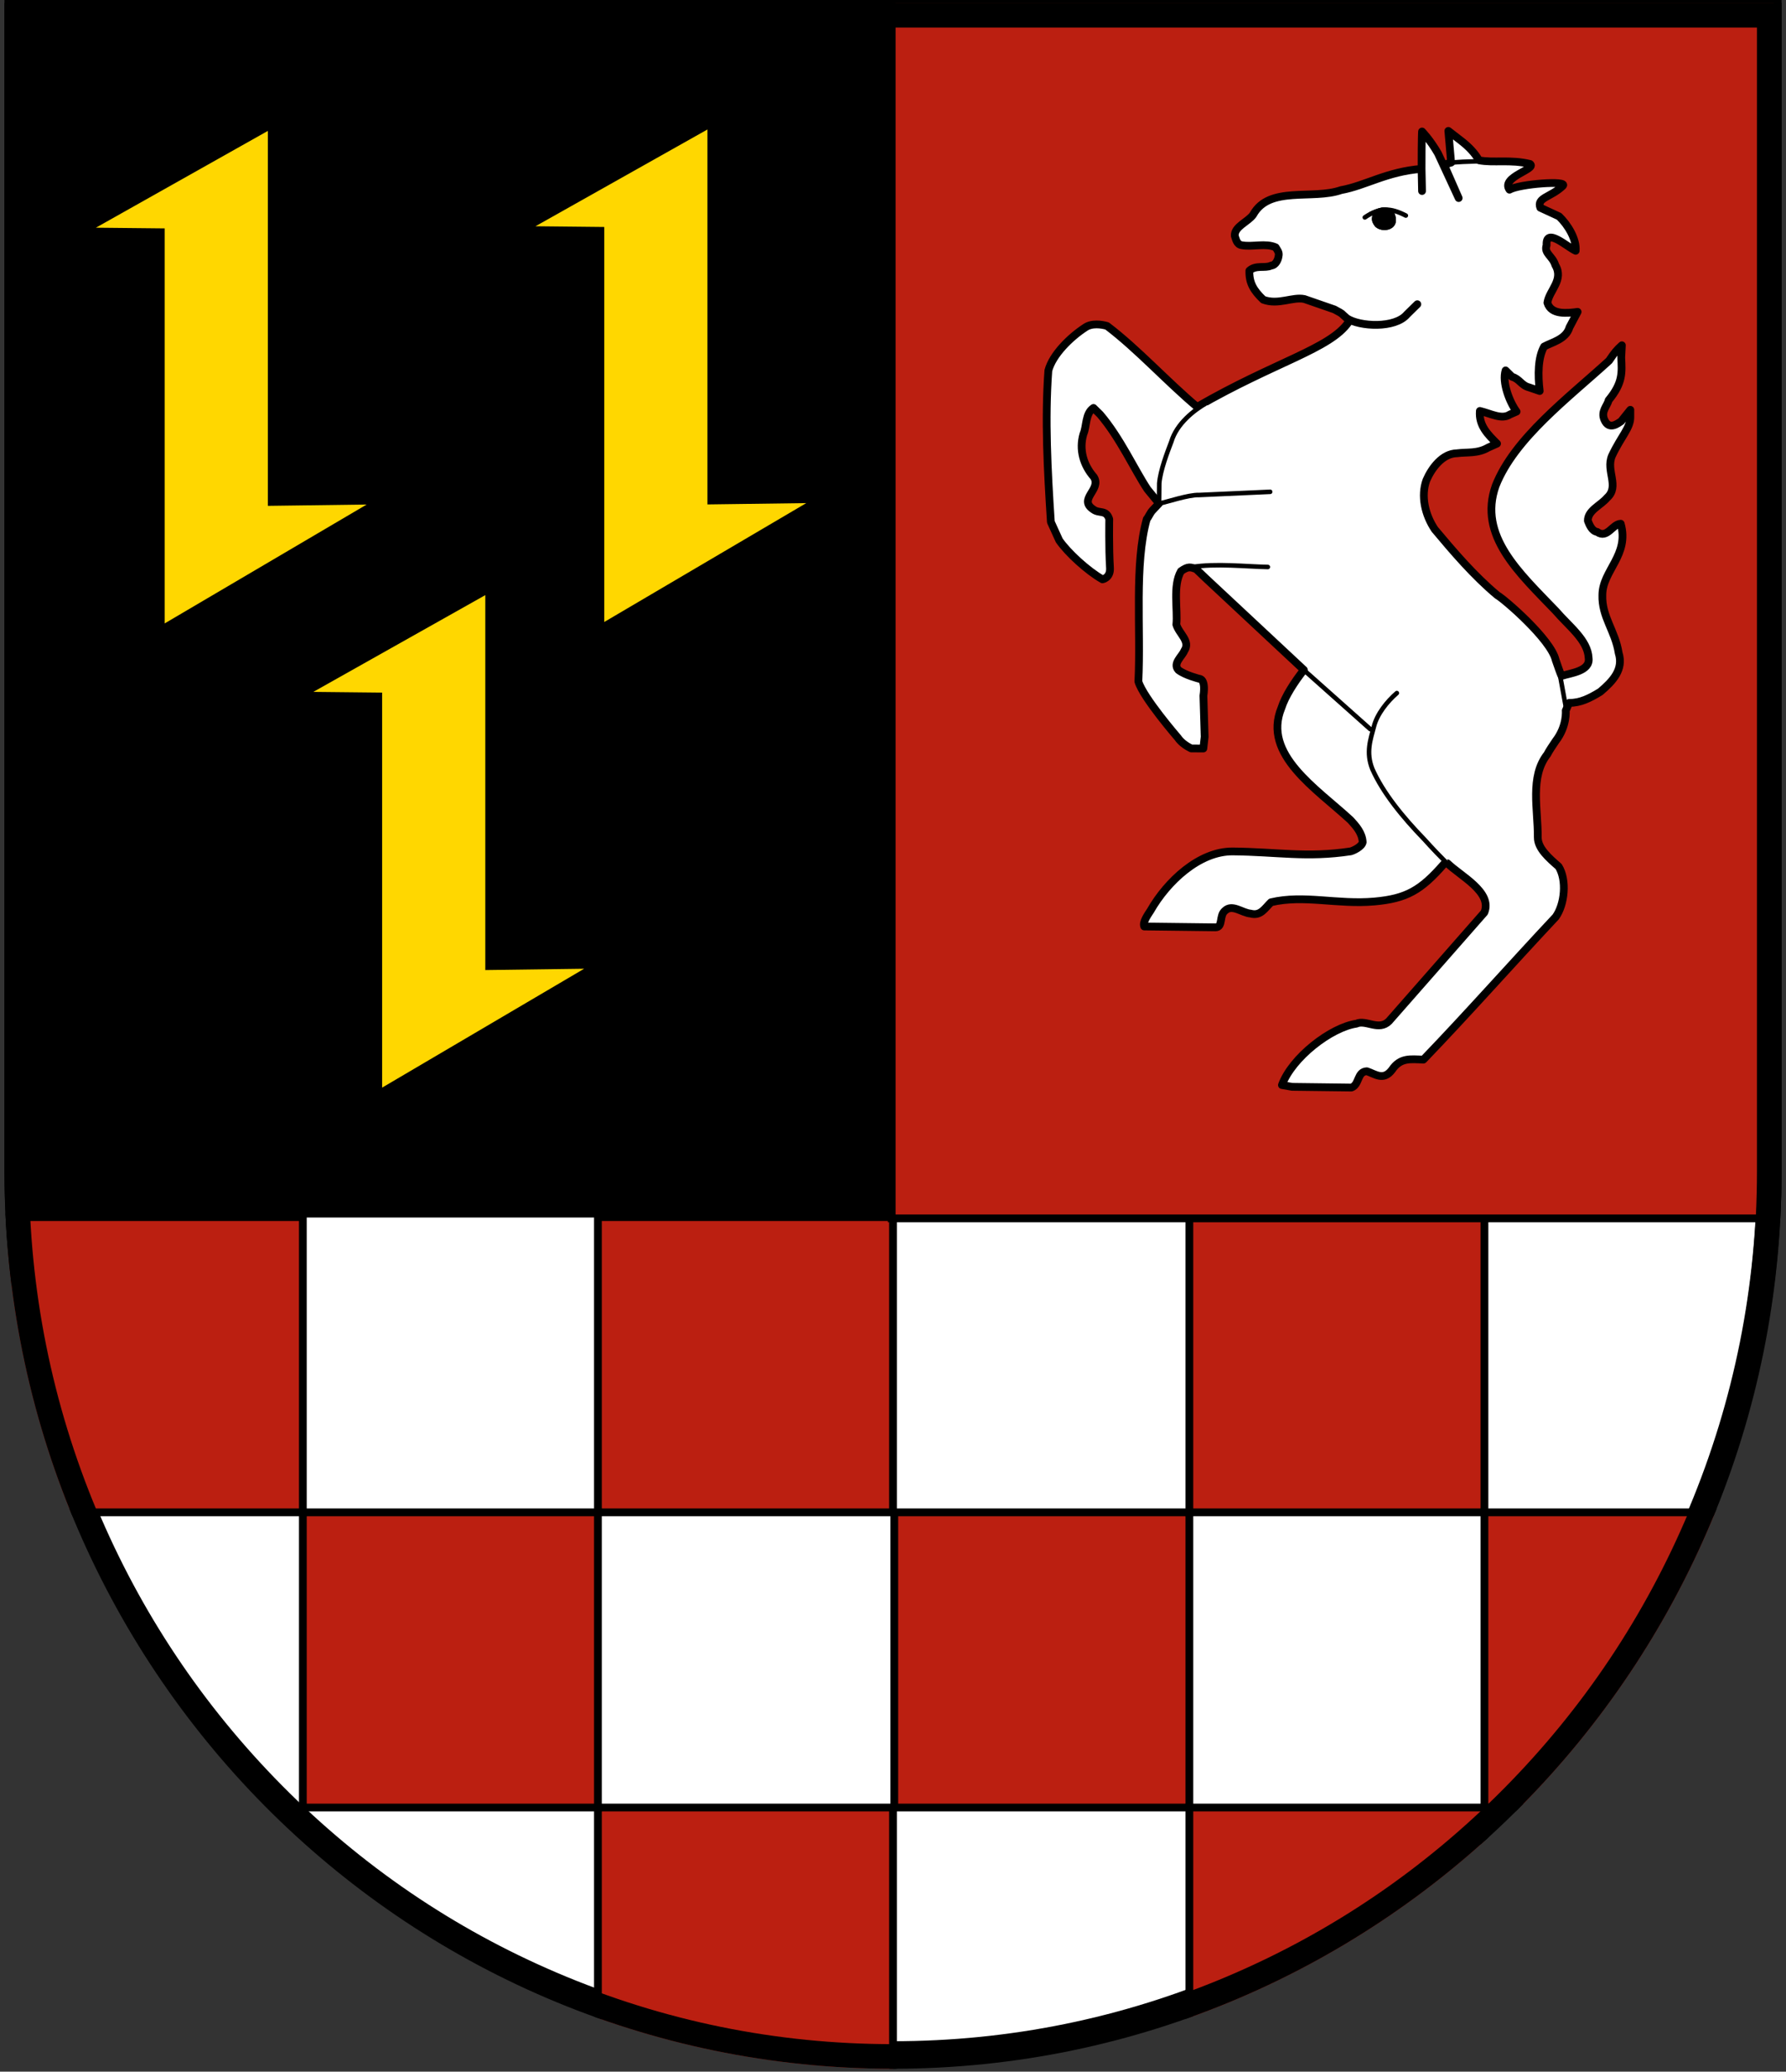 <?xml version="1.0" encoding="UTF-8"?>
<svg id="uuid-db7275e7-5ee8-4f50-846f-62f1056f6188" data-name="farbig" xmlns="http://www.w3.org/2000/svg" width="690" height="800" xmlns:xlink="http://www.w3.org/1999/xlink" viewBox="0 0 690 800">
  <rect x="0" y="0" width="690" height="800" fill="#333333" stroke="none"/>
  <defs>
    <clipPath id="uuid-88e393e3-0cb0-41e8-9748-fd6cc7eaa183">
      <path id="uuid-14687ef9-a7d5-4973-9f49-3b303b71bbb5" data-name="rect2834" d="m1.72,1.13v451.21c0,191.37,153.69,346.53,343.28,346.53s343.28-155.14,343.28-346.53V1.13H1.72Z" fill="none"/>
    </clipPath>
    <clipPath id="uuid-6dbe6de2-5715-4d98-a628-ca81c4b06bab">
      <path id="uuid-393839ac-fbef-48d2-a0bf-e3f43887e45d" data-name="rect2834" d="m1.72,1.13v451.21c0,191.37,153.69,346.53,343.28,346.53s343.28-155.14,343.28-346.53V1.13H1.72Z" fill="none"/>
    </clipPath>
    <clipPath id="uuid-caca510b-eb3b-4f58-970f-654ef16ade40">
      <path id="uuid-e40ed70d-8164-450a-97e5-cca887a37b5c" data-name="rect2834" d="m1.72,1.13v451.21c0,191.37,153.69,346.53,343.28,346.53s343.28-155.14,343.28-346.53V1.13H1.72Z" fill="none"/>
    </clipPath>
  </defs>
  <g id="uuid-eec76fa0-8d4f-4e13-832c-a874891c221e" data-name="Hintergrund">
    <path d="m345,792.99c-90.41,0-175.42-35.55-239.36-100.09C41.69,628.34,6.47,542.51,6.47,451.21V4.75h677.06v446.46c0,91.3-35.22,177.14-99.17,241.69-63.94,64.54-148.94,100.09-239.36,100.09Z" fill="#fff"/>
    <path d="m678.78,9.5v441.71c0,45.52-8.83,89.66-26.24,131.22-16.82,40.13-40.89,76.18-71.55,107.13-30.66,30.95-66.35,55.24-106.1,72.21-41.14,17.56-84.84,26.47-129.89,26.47s-88.75-8.91-129.89-26.47c-39.74-16.97-75.44-41.27-106.1-72.22-30.66-30.96-54.74-67-71.55-107.14-17.41-41.55-26.24-85.7-26.24-131.21V9.5h667.56M688.28,0H1.72v451.21c0,191.37,153.69,346.53,343.28,346.53s343.28-155.14,343.28-346.53V0h0Z"/>
  </g>
  <g id="uuid-2bb47e54-2d9a-4fb5-8fdb-ecb0df8c0beb" data-name="Schachbrett">
    <g clip-path="url(#uuid-88e393e3-0cb0-41e8-9748-fd6cc7eaa183)">
      <g>
        <rect x="231" y="470" width="114" height="114" fill="#bb1f11" stroke="#000" stroke-width="3"/>
        <rect x="345.5" y="584" width="114" height="114" fill="#bb1f11" stroke="#000" stroke-width="3"/>
        <rect x="231" y="698" width="114" height="114" fill="#bb1f11" stroke="#000" stroke-width="3"/>
        <rect x="117" y="584" width="114" height="114" fill="#bb1f11" stroke="#000" stroke-width="3"/>
        <rect x="3" y="470" width="114" height="114" fill="#bb1f11" stroke="#000" stroke-width="3"/>
        <rect x="459.5" y="470" width="114" height="114" fill="#bb1f11" stroke="#000" stroke-width="3"/>
        <rect x="573.5" y="584" width="114" height="114" fill="#bb1f11" stroke="#000" stroke-width="3"/>
        <rect x="459.5" y="698" width="114" height="114" fill="#bb1f11" stroke="#000" stroke-width="3"/>
      </g>
    </g>
  </g>
  <g id="uuid-84793502-8037-4e36-b416-1124e2175f5f" data-name="roter Grund">
    <g clip-path="url(#uuid-6dbe6de2-5715-4d98-a628-ca81c4b06bab)">
      <g>
        <rect x="344.5" y="-1.37" width="342.16" height="471.87" fill="#bb1f11"/>
        <path d="m685.16.13v468.87h-339.16V.13h339.16m3-3h-345.16v474.87h345.16V-2.87h0Z"/>
      </g>
    </g>
  </g>
  <g id="uuid-597b11ac-3cf8-4d9f-8f54-111c46019223" data-name="Pferd">
    <path id="uuid-fed6dc06-7203-44ec-bb04-ae56249955bd" data-name="path135" d="m547.57,117.48l-4.01,3.94c-4.6,5.49-18.26,4.75-23.19,1.52-2.92-2.46-.79-1.24-4.85-3.45l-11.58-4.01c-4.47-.99-10.11,2.44-15.9.25-3.78-3.61-5.49-6.53-5.36-11.2,2.49-2.34,6.2-.81,8.38-1.96,1.85-.15,2.74-2.34,2.9-3.68.36-1.42-.53-2.34-1.12-3.38-3.96-1.75-8.91-.05-13.05-.81-2.11-.28-2.31-2.59-2.74-3.56-.3-3.66,5.18-5.46,7.11-8.28,6.2-11.23,22.91-5.59,33.96-9.45,9.42-1.7,17.6-7.14,31.09-8.2l.18,8.56-.18-8.56c0-12.83.18-14.43.18-14.43,0,0,3.07,3.1,6.17,8.48l7.98,17.22-5.66-12.9,2.74-.79-1.07-12.24,4.93,3.81c2.97,2.31,5.21,4.62,6.91,7.54,5.59,1.09,12.17-.43,19.73,1.42,2.72,1.98-11.43,4.98-7.95,9.93,3.73-2.24,22.93-3.68,20.6-1.47-4.7,4.47-10.16,4.47-8.69,8.43l7.26,3.35c3.38,3.23,6.78,8.79,6.4,13.28-3.17-1.35-11.66-9.35-11.23-2.16-1.12,3.17,2.29,4.11,3.38,7.72,3.38,5.69-2.39,9.75-3.07,14.5,1.45,4.83,7.7,4.04,11.68,3.53l-3.15,5.97c-1.35,4.67-6.88,5.79-9.8,7.42-2.39,4.22-2.46,10.95-1.7,17.17l-4.11-1.4c-3-.76-3.66-3.28-6.58-4.09l-2.49-2.46c-1.45,4.55,1.5,12.17,4.24,15.9l-2.57,1.12c-3.15,2.11-7.39-.38-11.61-1.37-.48,5.71,3.17,9.14,6.63,12.62l-3.4,1.52c-4.14,2.41-8.05,1.68-12.12,2.21-5.59.1-9.75,5.74-11.76,10.39-2.21,6.04-.58,13.33,3.25,19.02,7.11,8.48,15.09,17.86,24.15,25.42,2.46,1.32,20.73,16.99,22.55,25.04.76,2.16,1.88,5.46,2.26,6.12,3.35-1.14,11.15-1.78,10.46-6.93-.3-6.96-7.7-12.32-12.72-18.21-14.05-14.65-30.07-29.01-23.19-48.31,7.21-18.36,28.12-33.98,43.81-48.31,1.98-2.95,2.97-4.19,4.95-5.94l-.25,4.72c.25,5.71.76,9.7-4.88,16.51-.48,2.18-3.07,4.24-1.65,7.52,1.85,4.32,5.41,1.24,6.48.61l3.56-4.44v2.62c.15,4.32-3.5,7.49-7.09,15.14-2.49,5.79,3.1,11.84-1.93,16.25-2.36,2.87-7.49,4.83-7.39,8.86.58,1.45,1.52,3.96,3.61,4.29,3.86,2.79,5.87-3.07,9.09-3.17,3.45,12.06-7.09,18.11-7.09,27.53-.28,8.46,4.95,13.79,6.3,22.4,1.98,6.35-2.26,10.87-7.09,14.96-4.09,2.51-7.72,4.34-12.04,4.29l-1.32,2.97s.58,5.97-3.89,11.76c-1.09,1.6-2.64,3.91-3.23,5.13-6.83,8.64-3.58,21.39-3.68,32.05-.05,4.34,4.5,8.18,8.05,11.28,3.25,5.23,2.36,14.6-1.14,19.48-17.63,18.79-33.63,36.93-51.1,55.09-5.08-.18-8.91-.86-12.19,4.01-3.28,4.27-6.4,1.57-9.65.48-3.84.13-2.82,5.21-5.97,6.3l-22.91-.28-3.94-.69c3.91-10.67,18.97-22.27,28.78-23.7,3.63-1.68,8.66,2.95,12.57-.97l36.85-41.96c3.23-7.9-9.19-14.05-14.25-19l-1.35.25c-8.89,10.18-14.45,13.39-26.87,14.5-14.35,1.27-27.23-2.72-39.95.3-2.46,2.39-4.01,5.41-7.9,4.37-3.35-.3-7.04-3.78-9.83-1.14-2.41,1.85-.69,6.43-3.71,6.45l-27.53-.33c-.69-1.57,1.24-4.34,2.41-6.12,6.45-11.28,18.82-22.93,31.72-22.86,17.12.15,28.6,2.54,45.59-.03,1.09-.25,4.34-1.8,4.67-3.53-.18-3.58-2.54-6.2-4.67-8.53-13.28-12.27-34.11-25.35-26.74-43.3,1.42-4.47,4.98-10.03,8.69-14.71l-38.12-35.58-3.53-3.38c-2.18-.76-3.05-1.14-5.84.84-3.25,5.64-1.17,14.93-1.78,20.62,1.07,3.61,5.61,6.43,3.07,10.13-.76,2.06-4.62,4.9-2.26,7.42,2.62,2.03,8.08,3.38,8.08,3.38,0,0,2.57-.15,1.57,6.55l.48,15.87-.51,4.5-4.7-.03c-3.73-1.8-5.08-4.06-5.08-4.06,0,0-13.46-15.54-15.32-21.77,1.02-20.37-1.65-45.11,3.23-62.73.69-.74,1.24-2.31,2.26-3.4l2.49-2.64-4.47-5.46c-4.98-7.47-10.54-19.86-18.31-28.93l-2.54-2.49c-3.23,2.11-2.57,7.11-3.89,10.06-1.78,6.04,0,12.01,4.01,16.59,3.15,4.88-6.32,8.53-.15,12.57,2.24,1.68,4.95-.05,6.12,3.71,0,0-.2,11.1.28,18.79.25,3.96-2.9,4.47-2.9,4.47-5.71-3.23-13.41-10.26-16.71-15.06l-3.23-7.09c-1.3-20.09-2.34-39.67-.97-58.47,1.65-6.25,8.58-12.95,14.17-16.59,2.57-1.85,6.48-1.24,8.53-.63,11.91,9.04,23.04,21.39,34.77,31.24,30.1-17.42,51.33-22.33,58.52-32.74" fill="#fff" stroke="#000" stroke-linecap="round" stroke-linejoin="round" stroke-width="3"/>
    <path id="uuid-2cb6a936-bbc7-4191-8d92-1575955fed1f" data-name="path129" d="m602.25,258.31l2.77,15.11" fill="#fff" stroke="#000" stroke-linecap="round" stroke-linejoin="round" stroke-width="1.76"/>
    <path id="uuid-d093b7b0-7fab-4467-8db1-6adcf5433055" data-name="path131" d="m460.4,219c9.07-1.55,21.41-.18,29.41-.05m13.94,39.8l25.65,22.83m43.89-219.37c-2.46.15-14.22.13-15.44,1.37m-91.92,92.15c-4.62,2.69-11.28,7.77-13.41,14.86-1.6,4.19-4.27,11.18-4.65,16.05l-.08,7.82c2.72-.51,11.48-3.48,15.39-3.3l27.53-1.24m48.94,77.72c-3.76,3.23-7.67,8.18-8.84,12.88-1.3,4.95-3.2,10.01-.63,16.43,4.04,9.14,11.71,18.57,20.12,27.23,2.95,3.3,6.45,6.93,9.5,9.98" fill="#fff" stroke="#000" stroke-linecap="round" stroke-miterlimit="3.86" stroke-width="1.76"/>
    <path id="uuid-489d0e05-69e9-4506-9f61-f93d7a1f362f" data-name="path133" d="m527.28,83.95c6.02-4.09,10.13-3.61,15.85-.71" fill="#fff" stroke="#000" stroke-linecap="round" stroke-linejoin="round" stroke-width="1.76"/>
    <path id="uuid-20645b4e-3d60-4c60-9b09-d1a39fc41595" data-name="path137" d="m531.11,81.59c2.92-1.24,3.3-1.14,6.38-.58,4.57,7.75-4.01,8.69-6.04,5.89-1.57-2.16-.79-2.92-.33-5.31" fill="#fff" stroke="#000" stroke-miterlimit="10"/>
    <path id="uuid-fa8f4904-d874-4bf1-ae79-f4148f65712e" data-name="path139" d="m531.11,81.59c2.92-1.24,3.3-1.14,6.38-.58,4.57,7.75-4.01,8.69-6.04,5.89-1.57-2.16-.79-2.92-.33-5.31Z" stroke="#000" stroke-miterlimit="10"/>
  </g>
  <g id="uuid-95ae3fe2-dd26-4883-8be5-d7d102d53f61" data-name="schwarzer Grund">
    <g clip-path="url(#uuid-caca510b-eb3b-4f58-970f-654ef16ade40)">
      <g>
        <rect x="6.55" y="3.63" width="336.95" height="465.03"/>
        <path d="m342,5.13v462.03H8.05V5.13h333.95m3-3H5.05v468.03h339.95V2.13h0Z"/>
      </g>
    </g>
  </g>
  <g id="uuid-fbab9086-597f-4b3e-bfaa-7ecb9b7cdf4d" data-name="Wolfsangeln">
    <polygon points="103.48 195.34 141.66 194.83 63.62 240.74 63.62 88.2 37.04 87.93 103.48 50.55 103.48 195.34" fill="gold"/>
    <polygon points="273.31 194.79 311.49 194.28 233.45 240.19 233.45 87.65 206.87 87.37 273.31 50 273.31 194.79" fill="gold"/>
    <polygon points="187.49 374.6 225.67 374.09 147.63 420 147.63 267.46 121.05 267.18 187.49 229.81 187.49 374.6" fill="gold"/>
  </g>
  <g id="uuid-f6020dd1-04f1-4c15-8112-6efae17fe004" data-name="Rahmen">
    <path d="m678.78,10.63v441.71c0,45.52-8.83,89.66-26.24,131.22-16.82,40.13-40.89,76.18-71.55,107.13-30.66,30.95-66.35,55.24-106.1,72.21-41.14,17.56-84.84,26.47-129.89,26.47s-88.75-8.91-129.89-26.47c-39.74-16.97-75.44-41.27-106.1-72.22-30.66-30.96-54.74-67-71.55-107.14-17.41-41.55-26.24-85.7-26.24-131.21V10.63h667.56m9.5-9.5H1.72v451.21c0,191.37,153.69,346.53,343.28,346.53s343.28-155.14,343.28-346.53V1.13h0Z"/>
  </g>
</svg>